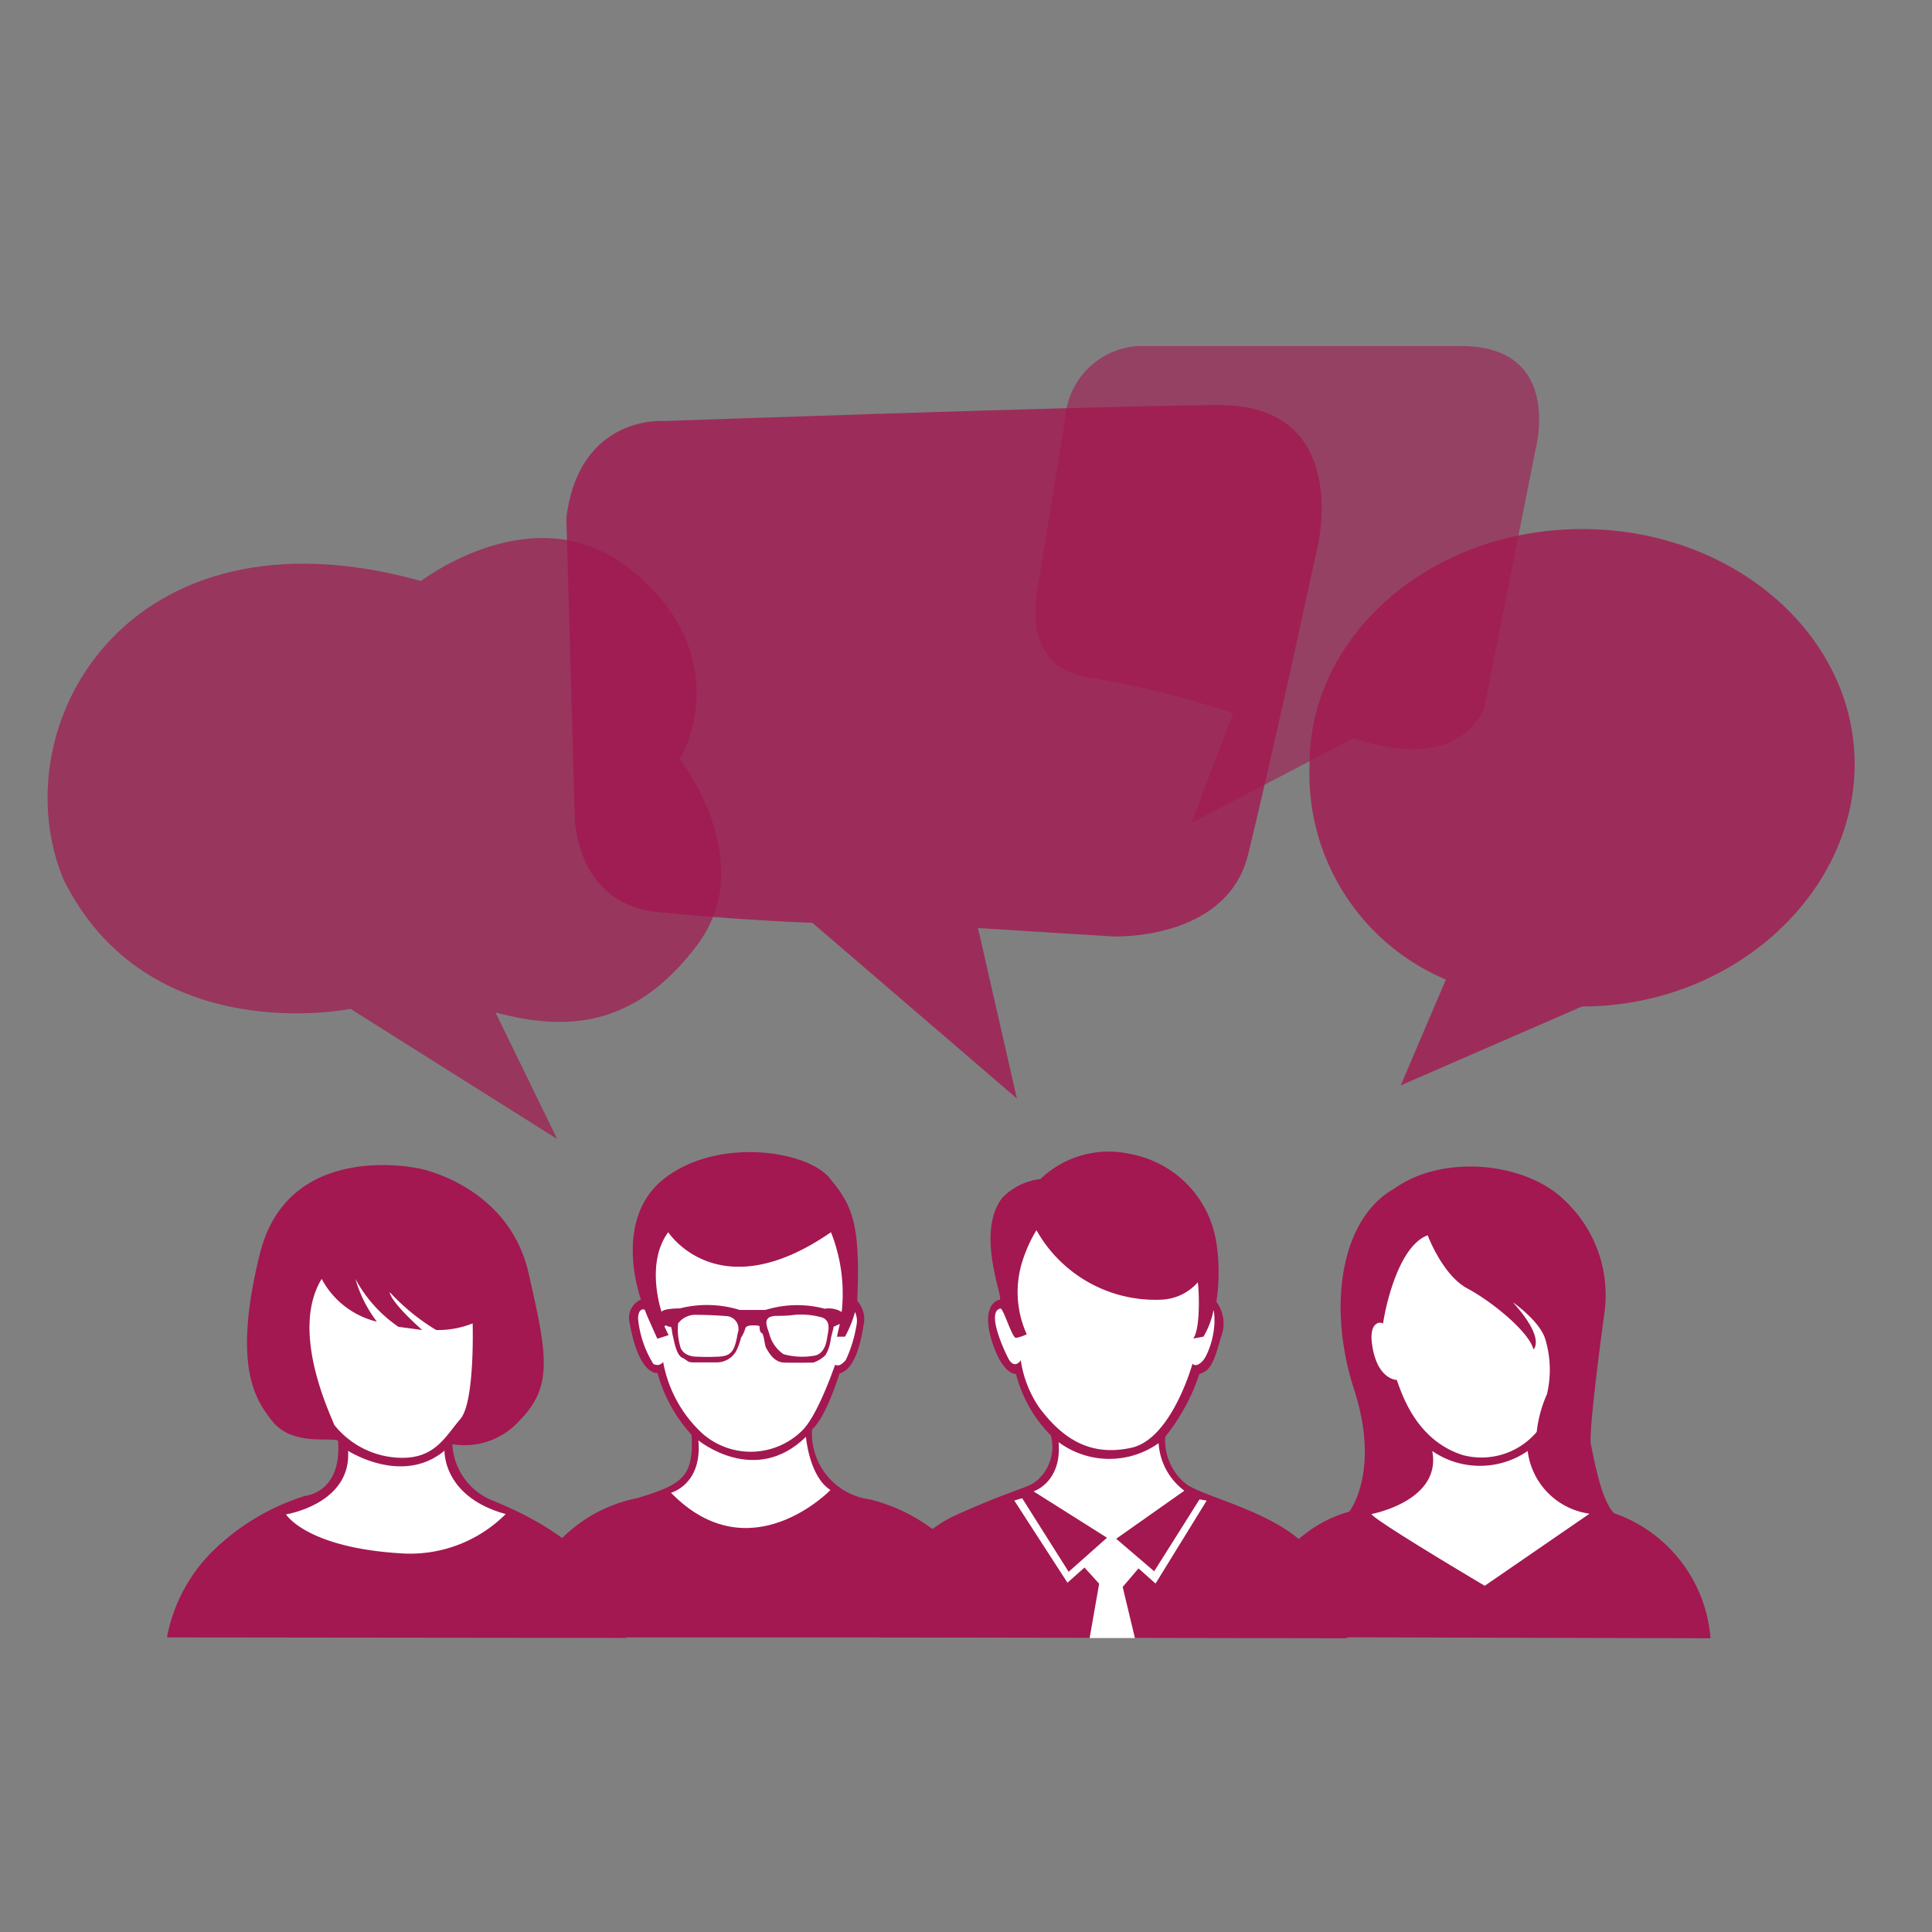 <svg xmlns="http://www.w3.org/2000/svg" viewBox="0 0 113.39 113.39"><rect x="0" y="0" width="113.39" height="113.39" fill="#808080" stroke="none"/><defs><style>.cls-1,.cls-3,.cls-4,.cls-5{fill:#a31850;}.cls-2{fill:#fff;}.cls-3{opacity:0.8;}.cls-4{opacity:0.6;}.cls-5{opacity:0.7;}</style></defs><g id="Layer_2" data-name="Layer 2"><path class="cls-1" d="M9.8,96.1A9.61,9.61,0,0,1,13,90.56a13.4,13.4,0,0,1,4.92-2.77s2.16-.18,1.92-3.23c-.35-.25-2.71.36-3.89-1.19-.84-1.1-2.38-3-.7-9.78s9.4-5,9.4-5,5.2,1,6.37,6.12c1.05,4.63,1.49,6.6-.47,8.6a4.33,4.33,0,0,1-4,1.45A3.76,3.76,0,0,0,28.75,88c1.91.78,7.42,3.08,8,8.13Z"/><path class="cls-2" d="M18.88,75.06a5,5,0,0,0,3.24,2.51,7.59,7.59,0,0,1-1.26-2.51,8,8,0,0,0,2.52,2.81l1.4.19s-1.84-1.61-1.91-2.23a12.4,12.4,0,0,0,2.73,2.23,5.51,5.51,0,0,0,2.14-.39s.14,4.61-.72,5.61-1.46,2.28-3.4,2.28a5.12,5.12,0,0,1-4-1.93C19.39,83,17,78.13,18.88,75.06Z"/><path class="cls-2" d="M26.09,85.14s-.12,2.7,3.59,3.72a7.93,7.93,0,0,1-6.24,2.3c-4-.25-6-1.4-6.66-2.28,0,0,3.84-.6,3.65-3.73C20.42,85.14,23.6,87.21,26.09,85.14Z"/><path class="cls-1" d="M31.7,91.92a8.61,8.61,0,0,1,5.73-4c2.66-.82,3.28-1.25,3.16-3.71a8.73,8.73,0,0,1-2-3.63s-1.09.21-1.65-3a1.18,1.18,0,0,1,.68-1.31s-1.75-4.73,1.42-7.14,8.34-1.58,9.64,0,1.84,2.56,1.63,7.22a1.59,1.59,0,0,1,.4,1.26c-.12.72-.4,2.72-1.44,3,0,0-.77,2.56-1.61,3.28A3.9,3.9,0,0,0,51.05,88a10.23,10.23,0,0,1,6.14,4.38A9.48,9.48,0,0,1,58.4,96.1h-28A16.31,16.31,0,0,1,31.7,91.92Z"/><path class="cls-2" d="M39.22,72.32s2.95,4.56,9.55,0A9.78,9.78,0,0,1,49.4,77a1.47,1.47,0,0,0-1-.19,6.28,6.28,0,0,0-3.47.07H43.41a6.5,6.5,0,0,0-3.51-.09s-1,0-1.07.21C38.83,77,37.85,74.16,39.22,72.32Z"/><path class="cls-2" d="M39.06,77.78s.24.12.3.09.09.42.13.53.17,1.1.54,1.28.29.28.68.28,1.13,0,1.34,0a1.32,1.32,0,0,0,1.16-.67,3.49,3.49,0,0,0,.28-.78,2,2,0,0,0,.24-.5c0-.09.09-.21.36-.22s.49,0,.49.07,0,.32.13.38.16.72.26.88.41.83,1.05.85,1.72,0,1.72,0a1.89,1.89,0,0,0,.71-.44,2.45,2.45,0,0,0,.3-.87c0-.13.17-.67.17-.79l.37-.17-.17.75h.47A6.29,6.29,0,0,0,50.18,77a1.26,1.26,0,0,1,.08.82,7.65,7.65,0,0,1-.62,2c-.2.22-.37.39-.63.28,0,0-1,2.95-1.92,3.85a4.29,4.29,0,0,1-5.88.17,7.53,7.53,0,0,1-2.29-4.19.42.42,0,0,1-.58.11,6.12,6.12,0,0,1-.89-2.63c0-.7.41-.58.41-.5s.72,1.66.72,1.66l.66-.21L39,77.86Z"/><path class="cls-2" d="M47.3,84.33s.19,2.33,1.44,3.12c0,0-4.73,4.91-9.36.16,0,0,1.84-.47,1.61-3.07C41,84.54,44.3,87.26,47.3,84.33Z"/><path class="cls-2" d="M39.8,77.67a1.28,1.28,0,0,1,1.13-.5c.85,0,1.66.07,1.66.07a.75.75,0,0,1,.71,1c-.18,1-.33,1.34-1.1,1.38a13.26,13.26,0,0,1-1.38,0s-.8,0-.92-.68A3.59,3.59,0,0,1,39.8,77.67Z"/><path class="cls-2" d="M45.52,77.23s.75,0,1-.05a4.45,4.45,0,0,1,1.78.16c.47.24.32.72.24,1.21s-.26.88-.67,1a4.11,4.11,0,0,1-1.88-.07,2.07,2.07,0,0,1-.84-1.2C45,77.82,44.73,77.27,45.52,77.23Z"/><path class="cls-1" d="M51.53,96.1s.26-5.24,4.58-7.18,4.29-1.45,5.1-2.39a2.65,2.65,0,0,0,.47-2.28,7.9,7.9,0,0,1-2.05-3.61s-.77.09-1.4-1.88.16-2.45.44-2.47-1.45-3.91.16-6a3.73,3.73,0,0,1,2.23-1.09,5.79,5.79,0,0,1,5.33-1.46,6.25,6.25,0,0,1,5,5.21,11.37,11.37,0,0,1,0,3.45,2.15,2.15,0,0,1,.26,2.1c-.4,1.44-.6,1.95-1.26,2.14a11.62,11.62,0,0,1-2,3.68,3.26,3.26,0,0,0,1.31,2.84c1.46.88,5.86,1.77,7.49,4.23a11.78,11.78,0,0,1,1.88,4.76Z"/><path class="cls-2" d="M59.53,88.07l.46-.14,2.73,4.32,2.25-2-4.31-2.72s1.67-.53,1.47-2.89A5,5,0,0,0,68,84.7a3.77,3.77,0,0,0,1.51,2.79l-4,2.82,2.23,1.91L70.4,88l.42.07-3,4.87-1-.89-.93,1.09.72,3H63.95l.56-3.19L63.65,92l-1,.89Z"/><path class="cls-2" d="M60.83,72.2a8,8,0,0,0,7.28,4.08,3,3,0,0,0,2.17-1c.05-.3.25,2.63-.25,3.28l.6-.11A4.79,4.79,0,0,0,71.2,77c0-.47.34,1-.39,2.52-.26.56-.68.72-.82.51,0,0-1.22,4.42-3.59,4.94s-4-.48-5.4-2.35a6.56,6.56,0,0,1-1.09-2.79s-.37.61-.75-.14-1.23-2.74-.44-2.89c.18,0,.68,1.74.91,1.72a2.51,2.51,0,0,0,.63-.21,6,6,0,0,1-.32-4.07A8.32,8.32,0,0,1,60.83,72.2Z"/><path class="cls-1" d="M73.53,96.08s1.06-4.67,3-6a7.35,7.35,0,0,1,2.66-1.36s1.85-2.34.28-7.18-.8-10,2.36-11.78c2.92-2.08,7.82-1.53,10.06.75A7.6,7.6,0,0,1,94.17,77c-.22,1.64-.84,6.26-.82,7.66.26,1.32.68,3.46,1.38,4.15a8.46,8.46,0,0,1,5.66,7.34Z"/><path class="cls-2" d="M84.06,85.16a4.94,4.94,0,0,0,5.6,0,4.24,4.24,0,0,0,3.63,3.68l-6.15,4.23s-6.44-3.81-6.65-4.21C80.49,88.86,84.62,88.1,84.06,85.16Z"/><path class="cls-2" d="M83.79,72.5s.88,2.35,2.33,3.12S89.75,78.18,90,79.2c0,0,.74-.61-1.21-2.77,0,0,1.67,1.16,1.93,2.26a6.2,6.2,0,0,1,.07,3.14,7.45,7.45,0,0,0-.6,2.21,4.25,4.25,0,0,1-4.37,1.35c-2.56-.84-3.45-3.26-3.84-4.4,0,0-1.18,0-1.46-2.14-.15-1.14.38-1.33.66-1.17C81.15,77.67,81.85,73.22,83.79,72.5Z"/><path class="cls-3" d="M33.24,30.39l.49,17.53s0,5.12,4.87,5.61,9.08.63,9.08.63l12,10.31-2.28-10,7.92.49s6.66.28,7.92-4.77,4.07-18,4.07-18,2.14-8.49-5.87-8.42S39,24.71,39,24.71,34,24.29,33.24,30.39Z"/><path class="cls-4" d="M62.54,24.36l-1.61,10s-1.26,4.77,2.95,5.4a55.38,55.38,0,0,1,8.49,2.1l-2.45,6.45,9.54-5s5.6,2.31,7.64-1.68l3-15.15s1.75-6.17-4.35-6.17H66.82A4.55,4.55,0,0,0,62.54,24.36Z"/><path class="cls-3" d="M92.86,31.05c-8.84,0-16,6.18-16,13.8a13.1,13.1,0,0,0,8,12.64h0L82.21,63.7l10.64-4.63c8.84,0,16-6.6,16-14.22S101.7,31.05,92.86,31.05Z"/><path class="cls-5" d="M32.7,66.85,20.57,59.21S8.72,61.66,3.74,51.64C0,42.73,7.39,29.27,24.71,34.1c0,0,6.64-5.12,12.19-.77s4,9.54,3,11.22c0,0,4.73,6,1,10.94s-7.82,5-11.82,3.93Z"/></g></svg>